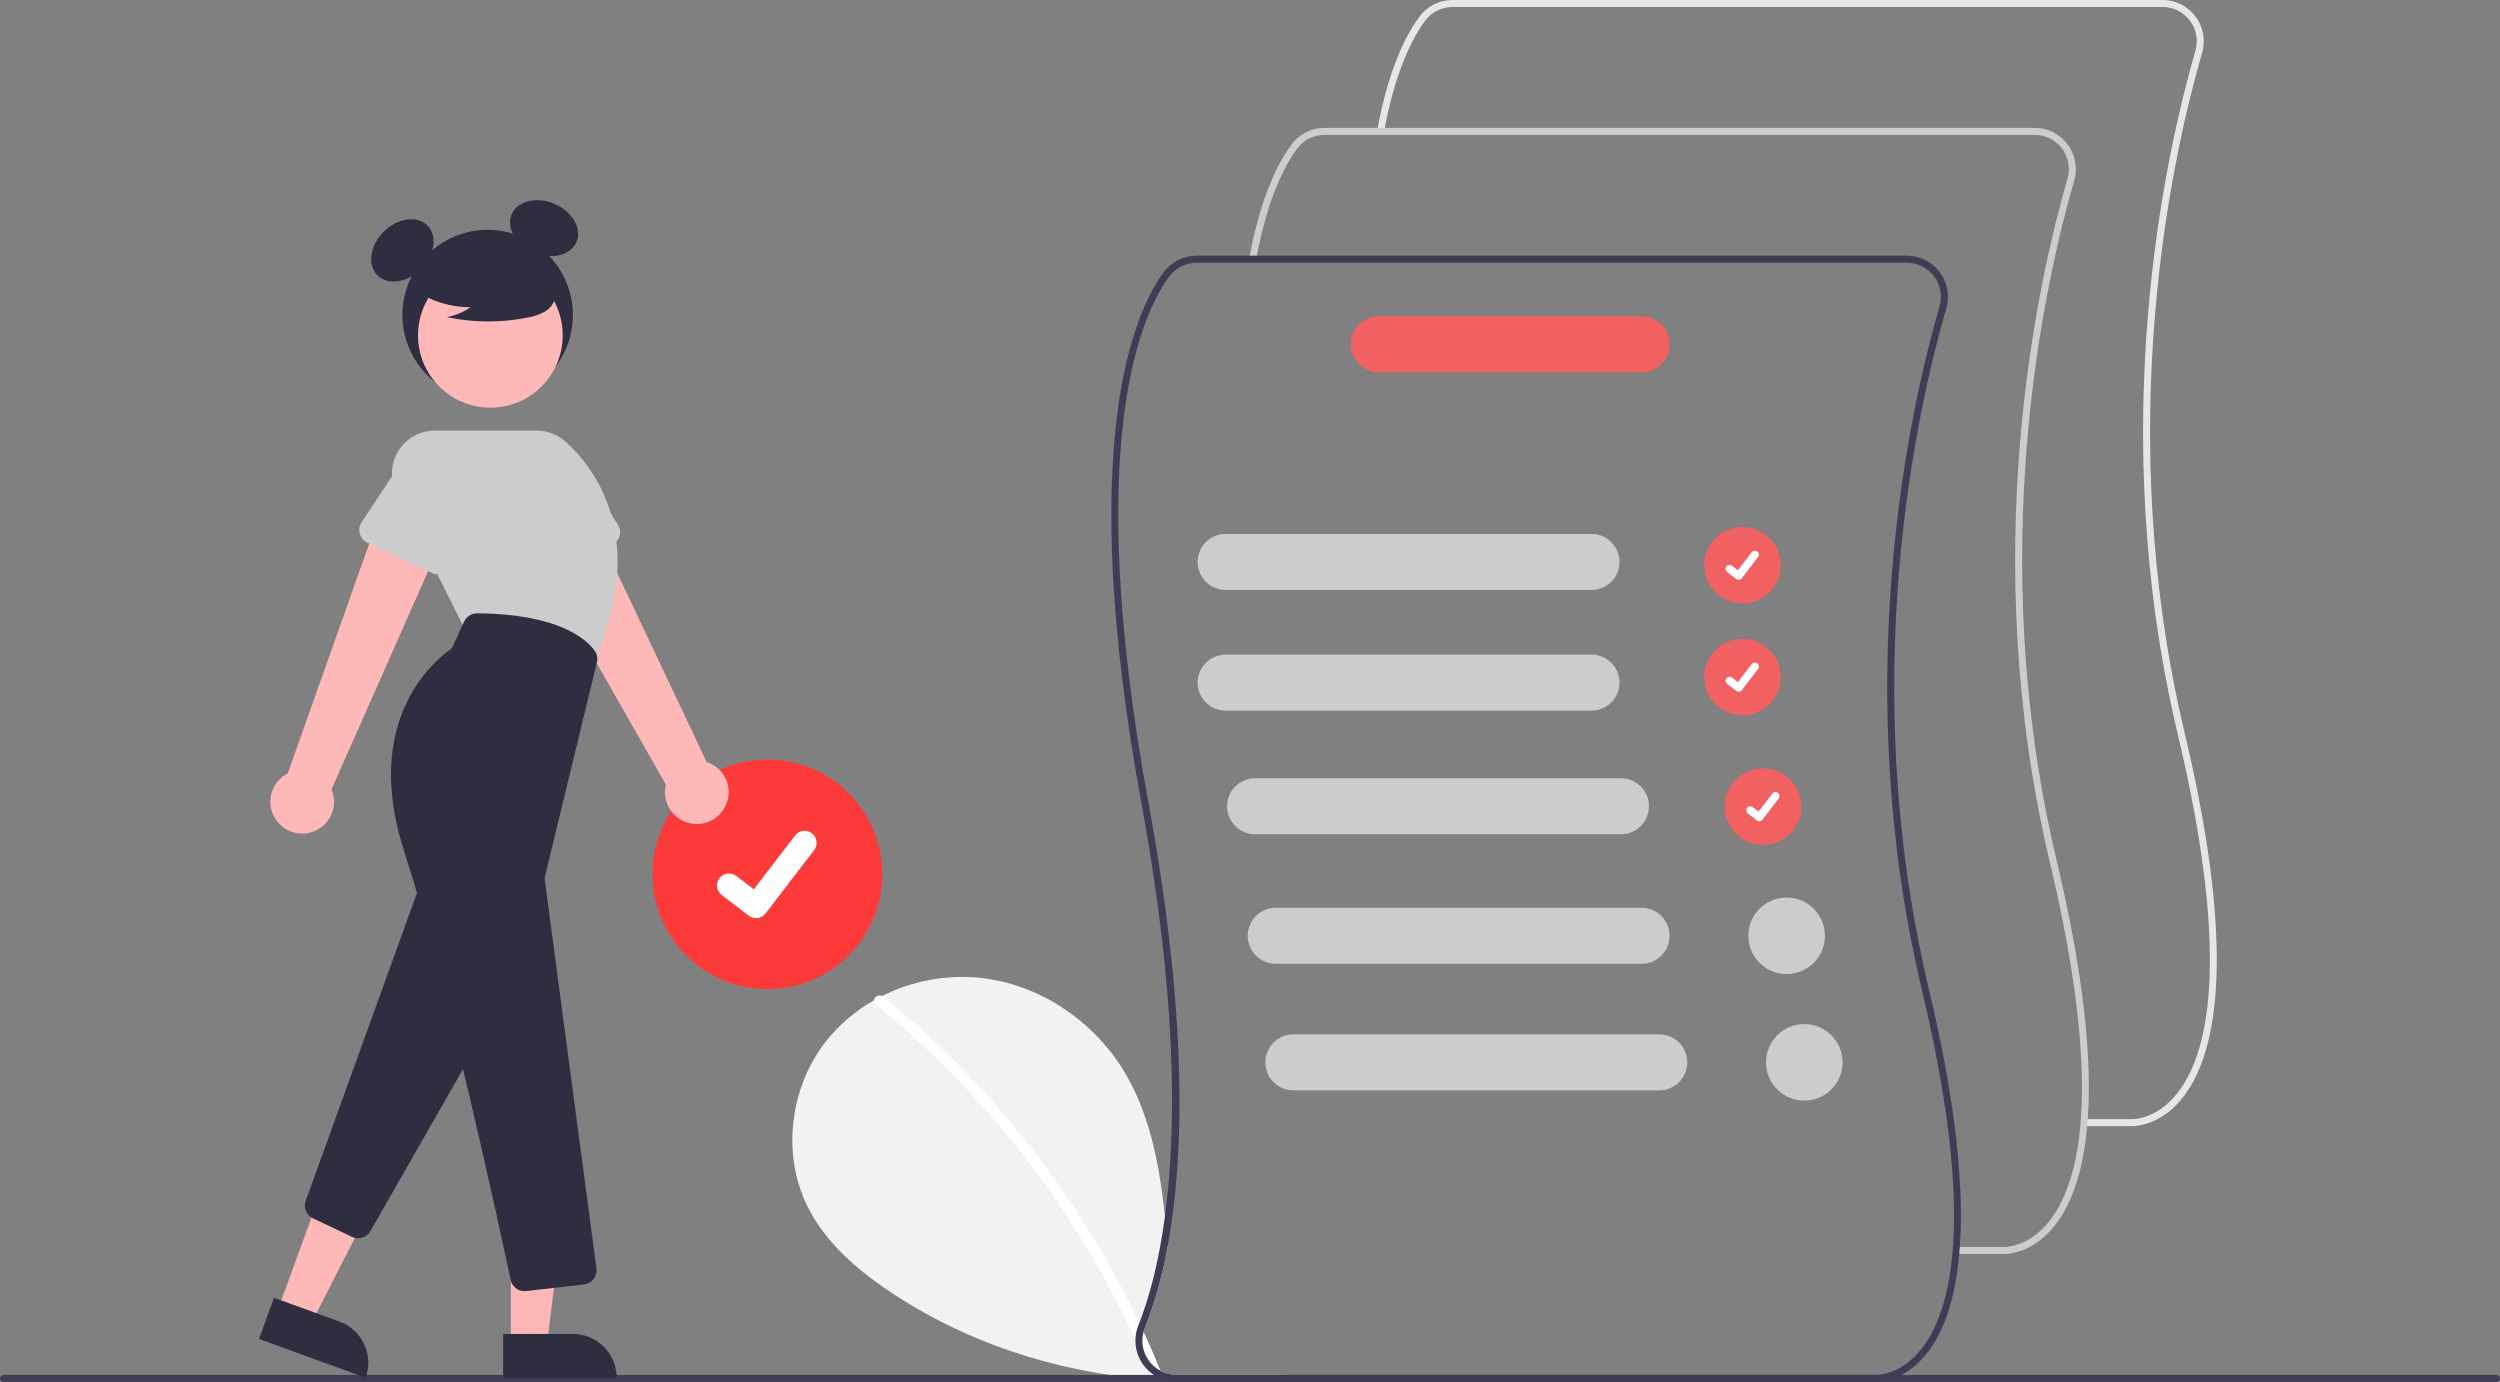 <svg width="521" height="288" viewBox="0 0 521 288" fill="none" xmlns="http://www.w3.org/2000/svg">
<rect x="0" y="0" width="521" height="288" fill="#808080" stroke="none"/>
<g clip-path="url(#clip0)">
<path d="M268.091 286.526C259.855 287.738 251.519 288.141 243.204 287.728C223.154 286.716 203.435 280.888 186.584 269.931C179.112 265.072 171.985 259.103 168.118 251.084C162.869 240.195 164.704 226.41 172.2 216.925C174.934 213.504 178.297 210.637 182.109 208.477C182.673 208.158 183.25 207.852 183.834 207.557C190.184 204.366 197.317 203.061 204.387 203.796C216.407 205.109 227.5 212.447 233.909 222.698C239.618 231.839 241.607 242.624 242.78 253.434C243.001 255.471 243.191 257.514 243.375 259.545C242.354 265.428 240.748 271.195 238.581 276.759C238.471 277.03 238.38 277.309 238.311 277.594C239.539 280.256 240.707 282.943 241.816 285.655C242.858 286.22 244.025 286.515 245.211 286.514H268.042L268.091 286.526Z" fill="#F2F2F2"/>
<path d="M241.343 287.047C241.192 287.115 241.029 287.152 240.863 287.155C240.697 287.159 240.533 287.13 240.378 287.07C240.224 287.009 240.083 286.918 239.965 286.803C239.846 286.687 239.751 286.55 239.686 286.397C239.588 286.164 239.496 285.931 239.397 285.698C238.513 283.551 237.587 281.424 236.617 279.317C224.199 252.136 205.676 228.183 182.489 209.318C182.356 209.225 182.251 209.097 182.184 208.95C182.117 208.802 182.091 208.639 182.109 208.477C182.142 208.292 182.217 208.118 182.328 207.966C182.439 207.814 182.583 207.689 182.749 207.601C182.915 207.512 183.098 207.462 183.286 207.455C183.474 207.447 183.661 207.482 183.834 207.557C183.926 207.599 184.013 207.653 184.092 207.717C194.012 215.791 203.113 224.823 211.262 234.68C219.414 244.528 226.591 255.141 232.694 266.373C234.357 269.44 235.937 272.551 237.433 275.704C237.728 276.33 238.022 276.962 238.311 277.594C239.539 280.256 240.707 282.943 241.816 285.655C241.835 285.698 241.853 285.747 241.872 285.79C241.928 285.906 241.959 286.033 241.963 286.162C241.966 286.291 241.942 286.419 241.892 286.538C241.842 286.657 241.768 286.764 241.673 286.852C241.578 286.94 241.466 287.006 241.343 287.047Z" fill="white"/>
<path d="M159.922 206.134C173.145 206.134 183.864 195.422 183.864 182.208C183.864 168.993 173.145 158.281 159.922 158.281C146.699 158.281 135.98 168.993 135.98 182.208C135.98 195.422 146.699 206.134 159.922 206.134Z" fill="#FC3A3A"/>
<path d="M157.549 191.335C157.01 191.336 156.486 191.162 156.055 190.839L156.028 190.819L150.402 186.514C150.141 186.314 149.922 186.066 149.758 185.782C149.593 185.498 149.486 185.184 149.443 184.859C149.4 184.533 149.421 184.203 149.506 183.886C149.591 183.569 149.737 183.271 149.937 183.011C150.137 182.75 150.386 182.532 150.67 182.368C150.954 182.203 151.268 182.097 151.594 182.054C151.919 182.011 152.25 182.032 152.567 182.117C152.884 182.202 153.182 182.348 153.442 182.548L157.087 185.341L165.699 174.116C165.899 173.856 166.148 173.637 166.432 173.473C166.717 173.309 167.03 173.203 167.356 173.16C167.681 173.117 168.012 173.138 168.329 173.223C168.646 173.308 168.943 173.454 169.204 173.654L169.15 173.727L169.205 173.655C169.731 174.059 170.075 174.654 170.161 175.311C170.248 175.967 170.071 176.631 169.668 177.157L159.538 190.36C159.303 190.664 159.002 190.91 158.657 191.079C158.312 191.249 157.933 191.336 157.549 191.335Z" fill="white"/>
<path d="M520.269 288H0.731C0.538 287.999 0.352 287.922 0.216 287.785C0.079 287.648 0.002 287.463 0.002 287.27C0.002 287.076 0.079 286.891 0.216 286.754C0.352 286.617 0.538 286.54 0.731 286.539H520.269C520.463 286.54 520.648 286.617 520.785 286.754C520.921 286.891 520.998 287.076 520.998 287.27C520.998 287.463 520.921 287.648 520.785 287.785C520.648 287.922 520.463 287.999 520.269 288Z" fill="#3F3D56"/>
<path d="M101.628 83.401C111.44 83.401 119.394 75.452 119.394 65.647C119.394 55.841 111.44 47.892 101.628 47.892C91.816 47.892 83.862 55.841 83.862 65.647C83.862 75.452 91.816 83.401 101.628 83.401Z" fill="#2F2E41"/>
<path d="M87.761 56.074C90.632 53.205 91.214 49.135 89.061 46.983C86.907 44.831 82.834 45.413 79.963 48.282C77.093 51.151 76.511 55.221 78.664 57.373C80.817 59.525 84.89 58.943 87.761 56.074Z" fill="#2F2E41"/>
<path d="M120.145 50.436C121.341 47.637 119.284 44.077 115.551 42.483C111.817 40.889 107.82 41.865 106.624 44.664C105.428 47.462 107.485 51.023 111.219 52.617C114.953 54.211 118.949 53.234 120.145 50.436Z" fill="#2F2E41"/>
<path d="M151.1 168.151C151.549 167.298 151.805 166.357 151.851 165.395C151.896 164.432 151.731 163.472 151.365 162.58C150.999 161.689 150.441 160.889 149.733 160.236C149.024 159.583 148.18 159.093 147.261 158.801L121.59 104.532L109.848 112.761L138.774 163.518C138.385 165.093 138.589 166.756 139.345 168.191C140.101 169.626 141.358 170.735 142.878 171.306C144.397 171.877 146.073 171.871 147.589 171.289C149.104 170.708 150.353 169.591 151.1 168.151V168.151Z" fill="#FFB8B8"/>
<path d="M127.477 113.586L113.843 119.679C113.456 119.852 113.035 119.94 112.61 119.936C112.185 119.932 111.766 119.837 111.381 119.656C110.996 119.476 110.655 119.215 110.38 118.891C110.106 118.567 109.904 118.188 109.789 117.779L105.769 103.452C104.893 101.464 104.841 99.209 105.626 97.183C106.41 95.157 107.967 93.524 109.954 92.643C111.942 91.762 114.197 91.704 116.227 92.483C118.257 93.261 119.895 94.812 120.782 96.796L128.764 109.3C128.992 109.658 129.141 110.061 129.199 110.482C129.257 110.902 129.225 111.331 129.102 111.737C128.98 112.144 128.772 112.52 128.492 112.839C128.211 113.158 127.865 113.413 127.477 113.586Z" fill="#CCCCCC"/>
<path d="M64.511 173.531C65.45 173.313 66.33 172.892 67.089 172.297C67.848 171.703 68.467 170.949 68.902 170.09C69.338 169.23 69.58 168.286 69.611 167.323C69.642 166.36 69.461 165.402 69.081 164.516L93.393 109.625L79.486 106.125L59.961 161.181C58.515 161.917 57.389 163.158 56.796 164.668C56.204 166.179 56.186 167.853 56.747 169.376C57.308 170.898 58.408 172.162 59.839 172.928C61.27 173.693 62.932 173.908 64.511 173.531H64.511Z" fill="#FFB8B8"/>
<path d="M57.884 273.025L64.956 275.598L78.254 249.562L67.815 245.765L57.884 273.025Z" fill="#FFB8B8"/>
<path d="M76.204 287.123L53.977 279.036L57.104 270.454L70.743 275.417C73.021 276.245 74.876 277.944 75.9 280.14C76.924 282.335 77.033 284.847 76.204 287.123Z" fill="#2F2E41"/>
<path d="M74.612 258.042C74.178 258.042 73.749 257.946 73.357 257.761L65.23 253.913C64.563 253.601 64.038 253.05 63.758 252.37C63.477 251.69 63.462 250.93 63.714 250.239L86.652 186.762C86.842 186.236 87.177 185.775 87.618 185.432C88.06 185.089 88.59 184.878 89.147 184.824C89.703 184.77 90.264 184.875 90.763 185.127C91.263 185.378 91.681 185.766 91.969 186.245L104.101 206.452C104.37 206.902 104.516 207.416 104.521 207.941C104.527 208.466 104.393 208.983 104.132 209.439L77.19 256.556C76.929 257.009 76.553 257.384 76.101 257.645C75.648 257.906 75.134 258.043 74.612 258.042Z" fill="#2F2E41"/>
<path d="M102.192 84.953C110.519 84.953 117.27 78.207 117.27 69.885C117.27 61.563 110.519 54.817 102.192 54.817C93.864 54.817 87.114 61.563 87.114 69.885C87.114 78.207 93.864 84.953 102.192 84.953Z" fill="#FFB8B8"/>
<path d="M123.523 138.394L96.826 131.057L82.626 102.677C81.944 101.314 81.622 99.799 81.691 98.276C81.759 96.753 82.216 95.273 83.018 93.977C83.82 92.68 84.94 91.61 86.272 90.868C87.605 90.125 89.105 89.736 90.63 89.736H111.871C114.075 89.734 116.203 90.547 117.844 92.019C123.542 97.12 135.512 111.825 123.638 138.137L123.523 138.394Z" fill="#CCCCCC"/>
<path d="M90.102 119.442L76.576 113.115C76.191 112.935 75.849 112.674 75.575 112.35C75.3 112.027 75.098 111.647 74.983 111.238C74.868 110.83 74.842 110.401 74.908 109.981C74.974 109.562 75.129 109.161 75.364 108.807L83.584 96.401C84.517 94.438 86.191 92.926 88.238 92.195C90.285 91.463 92.539 91.573 94.505 92.5C96.471 93.427 97.99 95.095 98.727 97.139C99.465 99.183 99.361 101.435 98.439 103.403L94.189 117.613C94.067 118.02 93.859 118.396 93.578 118.715C93.298 119.034 92.952 119.289 92.564 119.463C92.177 119.636 91.756 119.724 91.331 119.721C90.906 119.717 90.487 119.622 90.102 119.442Z" fill="#CCCCCC"/>
<path d="M106.467 280.139H113.993L117.574 251.128L106.465 251.129L106.467 280.139Z" fill="#FFB8B8"/>
<path d="M128.508 287.122L104.854 287.123L104.854 277.99L119.369 277.99C121.793 277.99 124.117 278.952 125.831 280.664C127.545 282.377 128.508 284.7 128.508 287.122Z" fill="#2F2E41"/>
<path d="M109.309 269.084C108.632 269.085 107.976 268.853 107.45 268.426C106.925 268 106.563 267.406 106.425 266.744C104.261 256.557 93.026 204.381 84.256 177.506C75.334 150.162 90.529 137.707 93.666 135.489C94 135.253 94.265 134.933 94.435 134.561L96.714 129.551C96.95 129.034 97.33 128.595 97.809 128.288C98.287 127.98 98.844 127.817 99.413 127.817H99.432C116.516 127.919 122.259 133.3 123.935 135.61C124.182 135.954 124.352 136.347 124.432 136.763C124.512 137.179 124.5 137.607 124.398 138.018L113.588 182.586C113.521 182.862 113.506 183.148 113.544 183.43L124.298 264.35C124.35 264.739 124.323 265.134 124.221 265.513C124.118 265.891 123.941 266.246 123.699 266.555C123.458 266.865 123.157 267.123 122.815 267.316C122.473 267.508 122.096 267.63 121.706 267.675L109.656 269.064C109.541 269.077 109.425 269.084 109.309 269.084Z" fill="#2F2E41"/>
<path d="M86.348 60.407C89.794 62.781 93.883 64.044 98.068 64.027C96.575 65.061 94.876 65.76 93.087 66.075C98.651 67.267 104.401 67.3 109.978 66.17C111.218 65.971 112.414 65.56 113.514 64.956C114.062 64.65 114.54 64.232 114.916 63.73C115.292 63.227 115.558 62.651 115.696 62.039C116.067 59.923 114.417 58.001 112.703 56.706C110.078 54.753 107.052 53.407 103.843 52.766C100.634 52.126 97.323 52.206 94.148 53.001C92.076 53.536 89.999 54.441 88.653 56.104C87.307 57.767 86.908 60.332 88.191 62.045L86.348 60.407Z" fill="#2F2E41"/>
<path d="M363.123 125.766C367.53 125.766 371.103 122.195 371.103 117.791C371.103 113.386 367.53 109.815 363.123 109.815C358.715 109.815 355.142 113.386 355.142 117.791C355.142 122.195 358.715 125.766 363.123 125.766Z" fill="#F16161"/>
<path d="M362.331 120.833C362.152 120.834 361.977 120.775 361.833 120.668L361.825 120.661L359.949 119.226C359.862 119.16 359.789 119.077 359.734 118.982C359.679 118.887 359.643 118.783 359.628 118.674C359.614 118.566 359.621 118.455 359.649 118.349C359.677 118.244 359.726 118.144 359.793 118.057C359.859 117.971 359.942 117.898 360.037 117.843C360.132 117.788 360.237 117.753 360.346 117.738C360.454 117.724 360.565 117.731 360.671 117.76C360.777 117.788 360.876 117.837 360.963 117.904L362.177 118.835L365.048 115.094C365.115 115.007 365.198 114.934 365.292 114.879C365.387 114.825 365.492 114.789 365.6 114.775C365.709 114.76 365.819 114.768 365.925 114.796C366.03 114.824 366.13 114.873 366.216 114.939L366.199 114.964L366.217 114.94C366.392 115.074 366.507 115.273 366.536 115.492C366.564 115.711 366.505 115.932 366.371 116.107L362.994 120.508C362.916 120.61 362.816 120.692 362.701 120.748C362.586 120.804 362.459 120.834 362.331 120.833Z" fill="white"/>
<path d="M363.123 149.079C367.53 149.079 371.103 145.508 371.103 141.103C371.103 136.699 367.53 133.128 363.123 133.128C358.715 133.128 355.142 136.699 355.142 141.103C355.142 145.508 358.715 149.079 363.123 149.079Z" fill="#F16161"/>
<path d="M362.331 144.146C362.152 144.146 361.977 144.088 361.833 143.981L361.825 143.974L359.949 142.539C359.862 142.472 359.789 142.39 359.734 142.295C359.679 142.2 359.643 142.096 359.628 141.987C359.614 141.878 359.621 141.768 359.649 141.662C359.677 141.556 359.726 141.457 359.793 141.37C359.859 141.283 359.942 141.21 360.037 141.156C360.132 141.101 360.237 141.065 360.346 141.051C360.454 141.037 360.565 141.044 360.671 141.073C360.777 141.101 360.876 141.15 360.963 141.217L362.177 142.148L365.048 138.406C365.115 138.32 365.198 138.247 365.292 138.192C365.387 138.137 365.492 138.102 365.6 138.087C365.709 138.073 365.819 138.08 365.925 138.109C366.03 138.137 366.13 138.186 366.216 138.252L366.199 138.276L366.217 138.253C366.392 138.387 366.507 138.586 366.536 138.804C366.564 139.023 366.505 139.245 366.371 139.42L362.994 143.821C362.916 143.922 362.816 144.004 362.701 144.061C362.586 144.117 362.459 144.146 362.331 144.146Z" fill="white"/>
<path d="M367.42 176.073C371.827 176.073 375.4 172.502 375.4 168.097C375.4 163.693 371.827 160.122 367.42 160.122C363.012 160.122 359.439 163.693 359.439 168.097C359.439 172.502 363.012 176.073 367.42 176.073Z" fill="#F16161"/>
<path d="M366.629 171.14C366.449 171.14 366.274 171.082 366.131 170.974L366.122 170.968L364.246 169.533C364.159 169.466 364.086 169.383 364.031 169.289C363.976 169.194 363.94 169.089 363.926 168.981C363.911 168.872 363.918 168.762 363.946 168.656C363.975 168.55 364.023 168.451 364.09 168.364C364.157 168.277 364.24 168.204 364.335 168.149C364.43 168.094 364.534 168.059 364.643 168.045C364.752 168.03 364.862 168.038 364.968 168.066C365.074 168.095 365.173 168.144 365.26 168.211L366.475 169.142L369.346 165.4C369.412 165.313 369.495 165.24 369.59 165.186C369.685 165.131 369.789 165.096 369.898 165.081C370.006 165.067 370.116 165.074 370.222 165.102C370.328 165.131 370.427 165.179 370.514 165.246L370.496 165.27L370.514 165.246C370.689 165.381 370.804 165.579 370.833 165.798C370.862 166.017 370.803 166.238 370.668 166.414L367.292 170.815C367.214 170.916 367.113 170.998 366.998 171.054C366.883 171.111 366.757 171.14 366.629 171.14Z" fill="white"/>
<path d="M444.376 234.685C444.293 234.685 444.241 234.683 444.223 234.682L434.314 234.683V233.223H444.258C444.489 233.232 449.186 233.364 453.514 228.116C459.963 220.295 465.26 200.932 453.865 153.108C438.544 88.801 451.323 31.99 457.528 10.549C457.834 9.488 457.888 8.371 457.688 7.286C457.487 6.2 457.036 5.176 456.372 4.295C455.707 3.413 454.846 2.698 453.857 2.206C452.868 1.714 451.779 1.459 450.674 1.46H302.704C301.579 1.461 300.47 1.728 299.467 2.238C298.465 2.748 297.597 3.487 296.933 4.395C294.305 8.009 290.697 14.95 288.44 27.502L287.002 27.244C289.309 14.42 293.033 7.274 295.752 3.537C296.551 2.443 297.597 1.552 298.804 0.938C300.012 0.323 301.348 0.002 302.704 3.97336e-06H450.674C452.005 -0.001 453.318 0.307 454.51 0.9C455.701 1.493 456.739 2.355 457.539 3.417C458.34 4.48 458.883 5.714 459.124 7.022C459.366 8.33 459.3 9.677 458.931 10.955C452.758 32.284 440.046 88.801 455.287 152.77C466.841 201.267 461.287 221.049 454.592 229.104C450.177 234.416 445.312 234.685 444.376 234.685Z" fill="#E6E6E6"/>
<path d="M417.714 261.329C417.632 261.329 417.579 261.327 417.561 261.326L407.653 261.327V259.867H417.597C417.829 259.874 422.525 260.008 426.853 254.76C433.302 246.938 438.598 227.576 427.204 179.752C411.883 115.445 424.662 58.633 430.867 37.193C431.172 36.132 431.227 35.015 431.026 33.929C430.826 32.844 430.375 31.82 429.71 30.938C429.046 30.057 428.185 29.342 427.196 28.85C426.207 28.358 425.117 28.102 424.013 28.104H276.042C274.917 28.105 273.809 28.372 272.806 28.882C271.803 29.392 270.935 30.131 270.272 31.039C267.643 34.652 264.036 41.594 261.779 54.146L260.341 53.888C262.647 41.063 266.372 33.917 269.09 30.18C269.889 29.086 270.935 28.196 272.143 27.581C273.351 26.967 274.687 26.645 276.042 26.644H424.013C425.344 26.642 426.657 26.951 427.849 27.544C429.04 28.137 430.077 28.998 430.878 30.061C431.679 31.124 432.222 32.358 432.463 33.666C432.705 34.974 432.639 36.32 432.27 37.599C426.097 58.928 413.385 115.445 428.626 179.414C440.18 227.911 434.625 247.693 427.931 255.747C423.516 261.06 418.651 261.329 417.714 261.329Z" fill="#CCCCCC"/>
<path d="M401.964 206.06C386.721 142.091 399.434 85.57 405.61 64.245C405.978 62.967 406.043 61.621 405.802 60.313C405.56 59.005 405.017 57.771 404.216 56.709C403.416 55.646 402.379 54.784 401.188 54.191C399.997 53.597 398.684 53.288 397.353 53.288H249.38C248.025 53.289 246.689 53.61 245.482 54.224C244.274 54.838 243.229 55.728 242.43 56.822C236.457 65.03 224.062 92.251 237.906 167.57C245.309 207.864 245.199 235.336 242.78 253.434C241.423 263.624 239.33 270.839 237.433 275.704L237.23 276.219C236.831 277.204 236.623 278.255 236.617 279.317C236.603 280.517 236.843 281.706 237.323 282.806C237.802 283.905 238.509 284.891 239.397 285.698C239.977 286.24 240.632 286.695 241.343 287.047C241.934 287.348 242.558 287.577 243.204 287.728C243.861 287.889 244.535 287.969 245.211 287.968H390.901C390.92 287.968 390.969 287.974 391.055 287.974C391.988 287.974 396.856 287.704 401.27 282.391C407.962 274.336 413.517 254.557 401.964 206.06ZM400.189 281.403C395.862 286.655 391.165 286.52 390.938 286.514H245.211C244.044 286.513 242.896 286.227 241.865 285.681C240.834 285.134 239.953 284.344 239.299 283.379C238.724 282.544 238.337 281.594 238.166 280.595C237.996 279.596 238.045 278.572 238.311 277.594C238.38 277.309 238.471 277.03 238.581 276.759C240.748 271.195 242.354 265.428 243.375 259.545C246.838 240.68 247.482 211.569 239.342 167.306C225.603 92.546 237.752 65.736 243.609 57.681C244.273 56.774 245.142 56.036 246.144 55.526C247.147 55.017 248.255 54.751 249.38 54.748H397.353C398.457 54.747 399.546 55.003 400.534 55.495C401.523 55.987 402.383 56.702 403.047 57.583C403.712 58.464 404.162 59.487 404.363 60.572C404.564 61.657 404.509 62.774 404.204 63.834C397.998 85.276 385.223 142.091 400.546 206.398C411.94 254.219 406.642 273.581 400.189 281.403Z" fill="#3F3D56"/>
<path d="M331.666 122.944H255.428C253.879 122.944 252.392 122.329 251.296 121.234C250.201 120.139 249.585 118.653 249.585 117.105C249.585 115.556 250.201 114.07 251.296 112.975C252.392 111.88 253.879 111.265 255.428 111.265H331.666C333.216 111.265 334.702 111.88 335.798 112.975C336.894 114.07 337.51 115.556 337.51 117.105C337.51 118.653 336.894 120.139 335.798 121.234C334.702 122.329 333.216 122.944 331.666 122.944Z" fill="#CCCCCC"/>
<path d="M331.666 148.098H255.428C253.879 148.098 252.392 147.482 251.296 146.387C250.201 145.292 249.585 143.807 249.585 142.258C249.585 140.709 250.201 139.224 251.296 138.129C252.392 137.033 253.879 136.418 255.428 136.418H331.666C333.216 136.418 334.702 137.033 335.798 138.129C336.894 139.224 337.51 140.709 337.51 142.258C337.51 143.807 336.894 145.292 335.798 146.387C334.702 147.482 333.216 148.098 331.666 148.098Z" fill="#CCCCCC"/>
<path d="M337.805 173.864H261.567C260.018 173.864 258.531 173.249 257.435 172.154C256.34 171.059 255.724 169.573 255.724 168.025C255.724 166.476 256.34 164.99 257.435 163.895C258.531 162.8 260.018 162.185 261.567 162.185H337.805C339.355 162.185 340.841 162.8 341.937 163.895C343.033 164.99 343.649 166.476 343.649 168.025C343.649 169.573 343.033 171.059 341.937 172.154C340.841 173.249 339.355 173.864 337.805 173.864Z" fill="#CCCCCC"/>
<path d="M342.102 200.858H265.865C264.315 200.858 262.829 200.243 261.733 199.148C260.637 198.052 260.021 196.567 260.021 195.018C260.021 193.469 260.637 191.984 261.733 190.889C262.829 189.794 264.315 189.179 265.865 189.179H342.102C343.652 189.179 345.138 189.794 346.234 190.889C347.33 191.984 347.946 193.469 347.946 195.018C347.946 196.567 347.33 198.052 346.234 199.148C345.138 200.243 343.652 200.858 342.102 200.858Z" fill="#CCCCCC"/>
<path d="M342.134 77.601H287.351C286.583 77.602 285.823 77.451 285.113 77.158C284.403 76.865 283.758 76.435 283.215 75.893C282.672 75.35 282.241 74.707 281.947 73.998C281.653 73.289 281.501 72.529 281.501 71.761C281.501 70.994 281.653 70.234 281.947 69.525C282.241 68.816 282.672 68.172 283.215 67.63C283.758 67.088 284.403 66.658 285.113 66.365C285.823 66.071 286.583 65.921 287.351 65.922H342.134C343.684 65.922 345.171 66.537 346.266 67.632C347.362 68.727 347.978 70.213 347.978 71.761C347.978 73.31 347.362 74.796 346.266 75.891C345.171 76.986 343.684 77.601 342.134 77.601Z" fill="#F16161"/>
<path d="M372.331 202.994C376.739 202.994 380.312 199.423 380.312 195.018C380.312 190.614 376.739 187.043 372.331 187.043C367.923 187.043 364.35 190.614 364.35 195.018C364.35 199.423 367.923 202.994 372.331 202.994Z" fill="#CCCCCC"/>
<path d="M345.786 227.238H269.548C267.998 227.238 266.512 226.623 265.416 225.528C264.32 224.433 263.705 222.947 263.705 221.398C263.705 219.85 264.32 218.364 265.416 217.269C266.512 216.174 267.998 215.559 269.548 215.559H345.786C347.335 215.559 348.822 216.174 349.918 217.269C351.014 218.364 351.629 219.85 351.629 221.398C351.629 222.947 351.014 224.433 349.918 225.528C348.822 226.623 347.335 227.238 345.786 227.238Z" fill="#CCCCCC"/>
<path d="M376.014 229.374C380.422 229.374 383.995 225.803 383.995 221.398C383.995 216.994 380.422 213.423 376.014 213.423C371.607 213.423 368.034 216.994 368.034 221.398C368.034 225.803 371.607 229.374 376.014 229.374Z" fill="#CCCCCC"/>
</g>
<defs>
<clipPath id="clip0">
<rect width="521" height="288" fill="white"/>
</clipPath>
</defs>
</svg>

